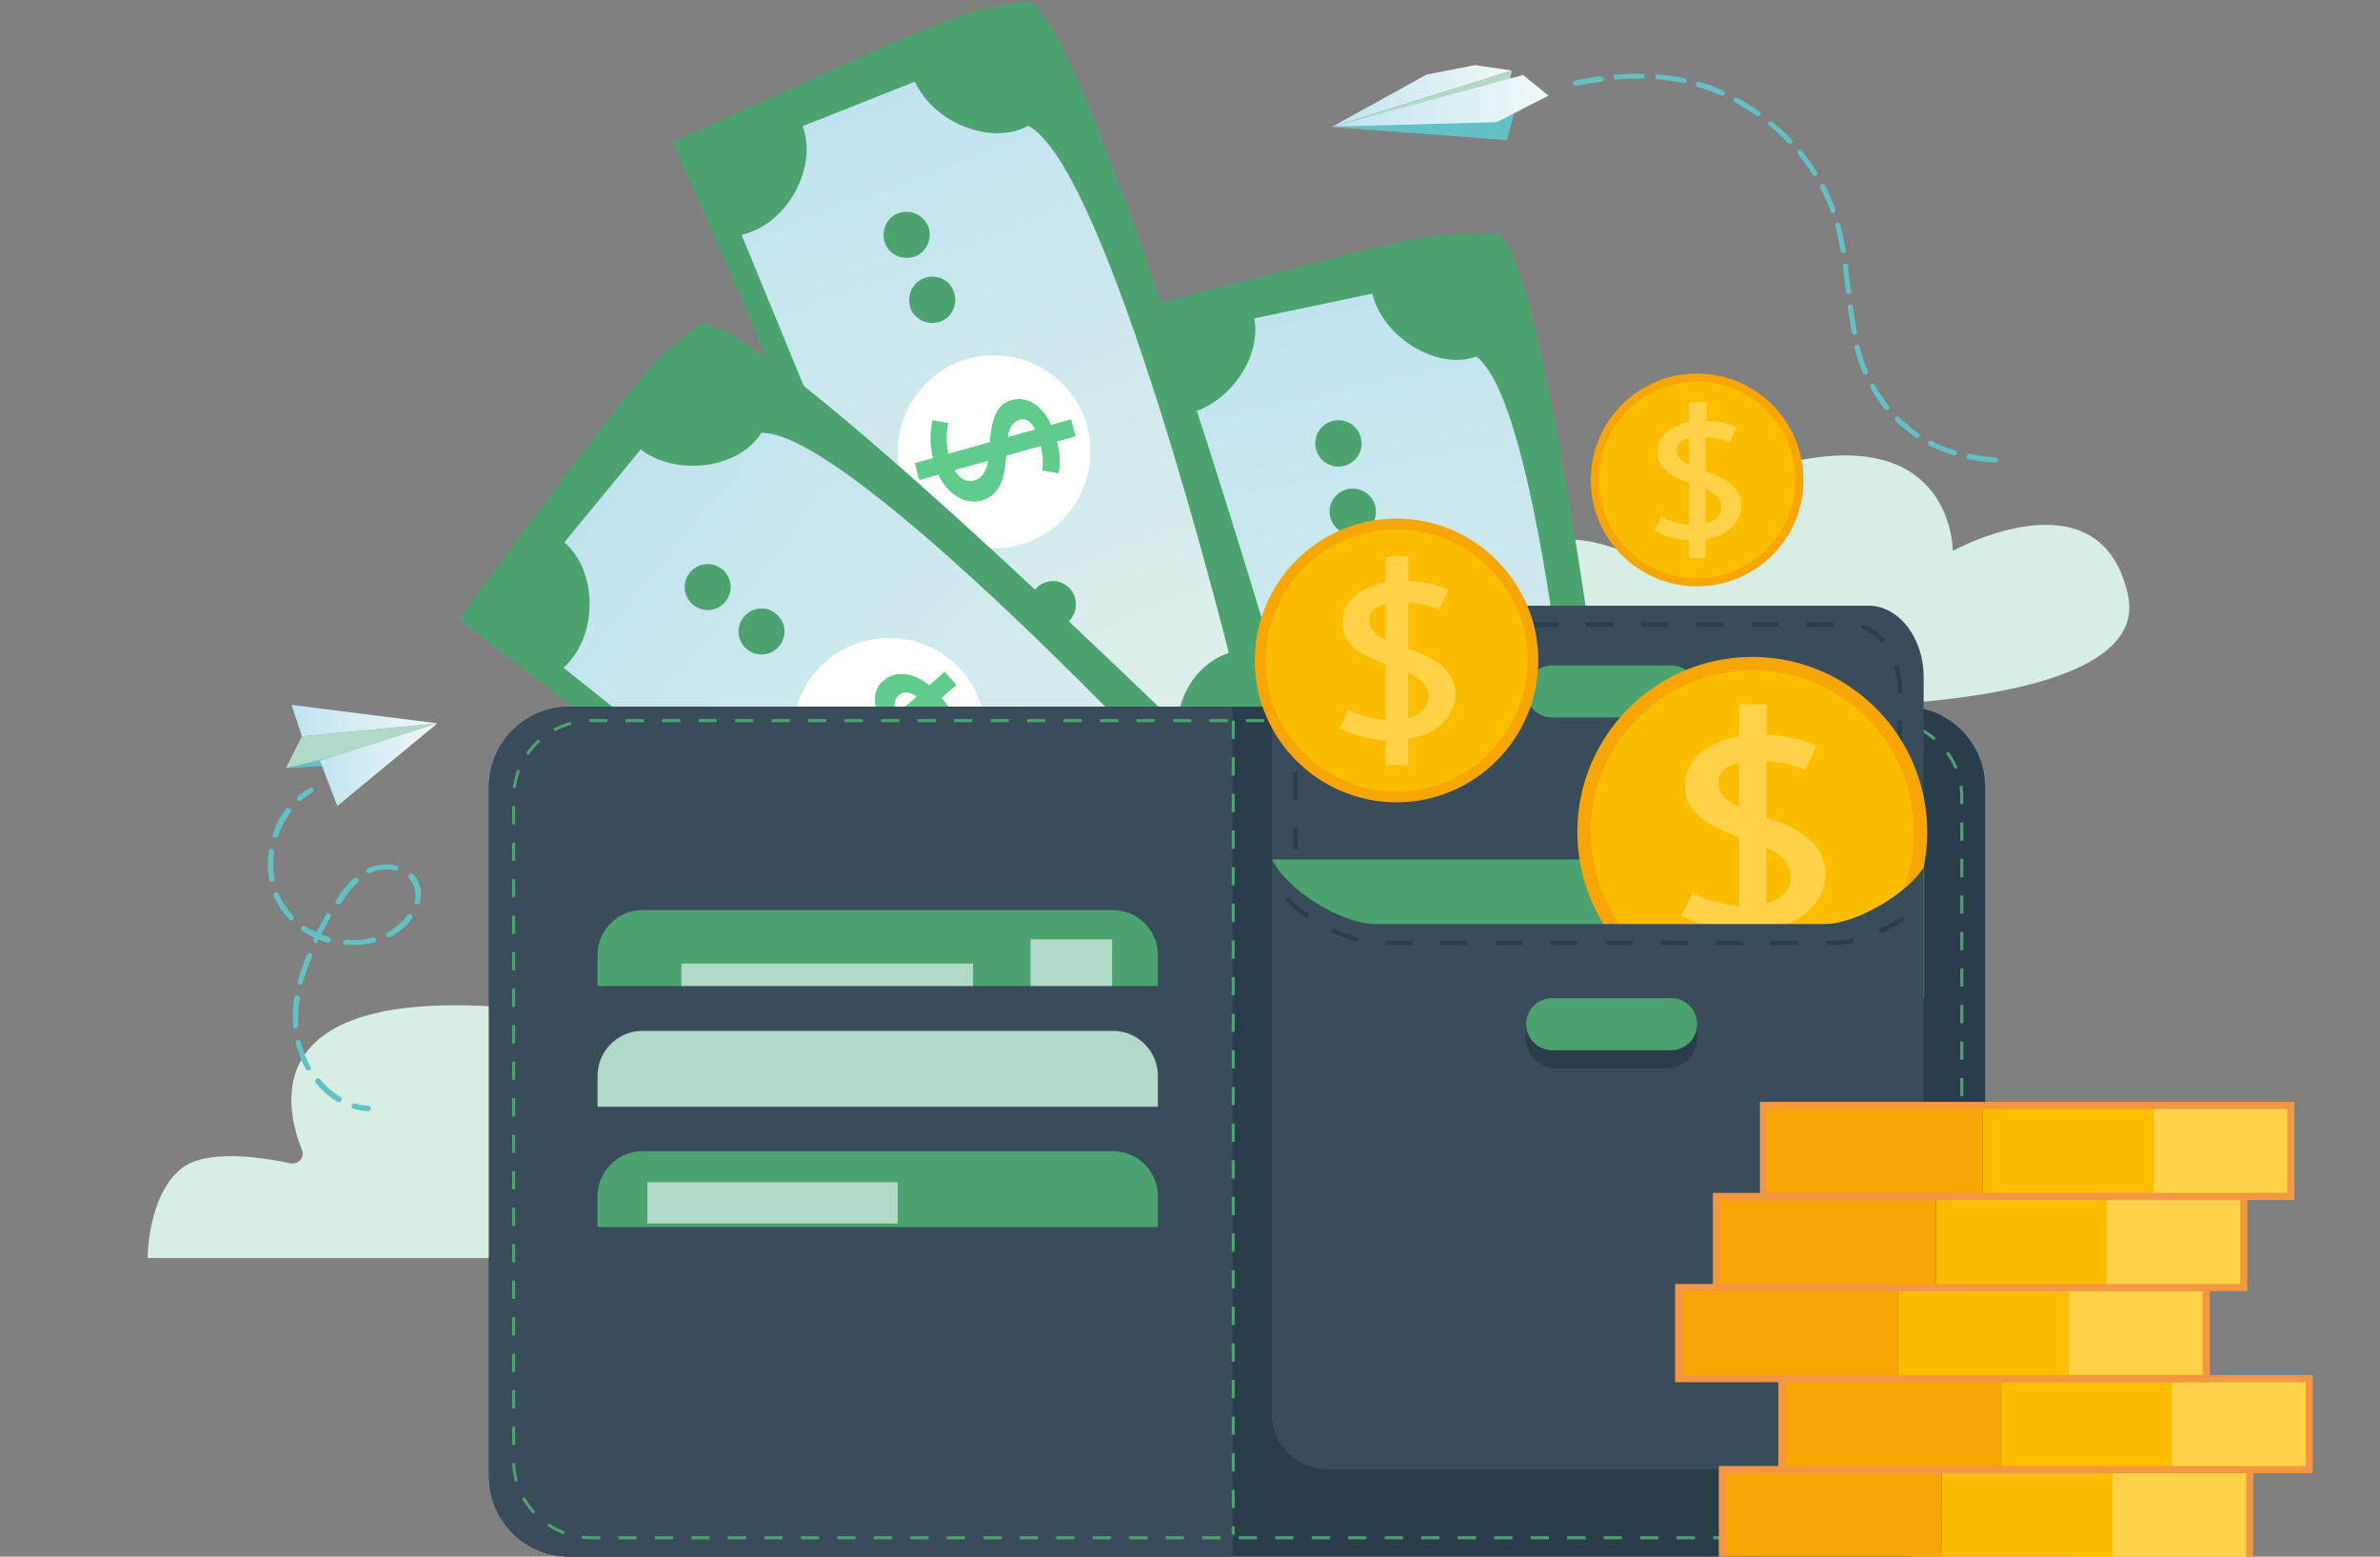 <svg width="780" height="510" viewBox="0 0 780 510" fill="none" xmlns="http://www.w3.org/2000/svg">
<rect x="0" y="0" width="780" height="510" fill="#808080" stroke="none"/>
<g clip-path="url(#clip0)">
<path d="M48.371 412.174H305.371C305.371 412.174 319.338 394.523 305.371 382.608C297.725 375.988 288.61 376.724 281.994 378.636C277.73 379.96 273.466 377.018 272.437 372.605C270.82 365.397 266.115 355.836 252.295 350.246C238.621 344.804 230.094 353.188 225.095 361.867C223.478 364.662 219.067 364.221 218.038 361.132C213.774 347.452 198.631 329.359 149.23 329.359C86.451 329.359 93.361 362.75 98.948 376.724C99.977 379.077 97.918 381.578 95.272 381.137C85.568 379.077 67.631 376.43 59.545 382.755C48.371 391.581 48.371 412.174 48.371 412.174Z" fill="#D6EEE4"/>
<path d="M697.339 194.618C704.837 226.979 628.384 231.245 596.921 231.539C588.246 231.686 579.572 230.804 570.897 229.039C544.286 223.596 486.064 209.475 494.15 190.205C504.736 165.346 536.346 182.703 536.346 182.703C536.346 182.703 532.377 163.875 586.335 151.519C640.293 139.163 639.999 180.497 639.999 180.497C639.999 180.497 688.076 153.872 697.339 194.618Z" fill="#D6EEE4"/>
<path d="M368.297 102.388C368.297 102.388 417.55 295.379 421.373 356.424C492.092 346.422 537.082 332.154 537.082 332.154C537.082 332.154 509.735 86.208 490.916 76.647C468.715 75.911 469.156 75.911 368.297 102.388Z" fill="#4DA370"/>
<path d="M449.894 96.799C453.864 111.214 471.507 121.364 483.857 116.804C507.381 134.603 519.437 298.174 519.437 298.174C519.29 298.174 519.29 298.174 519.143 298.174C505.175 300.381 496.06 315.532 498.412 329.065L457.539 337.596C454.305 323.328 440.337 315.237 426.223 317.591C426.076 317.591 425.929 317.591 425.782 317.738L385.203 136.074C386.085 136.074 386.967 135.926 387.85 135.779C401.817 133.573 413.579 117.834 411.08 104.301L449.747 96.21C449.894 96.357 449.894 96.652 449.894 96.799Z" fill="url(#paint0_linear)"/>
<path d="M448.277 189.175C431.222 192.706 420.196 209.475 423.871 226.538C427.4 243.601 444.161 254.634 461.216 250.956C478.27 247.426 489.297 230.657 485.622 213.594C482.093 196.53 465.332 185.645 448.277 189.175Z" fill="white"/>
<path d="M428.723 218.301L434.898 218.006C434.751 213.446 436.074 208.592 437.544 205.797L442.396 207.857C440.926 210.799 439.897 214.623 440.191 219.036C440.485 224.626 442.984 228.303 446.66 228.156C450.188 228.009 452.247 224.773 453.864 218.889C456.069 210.652 458.863 205.503 464.45 205.356C469.743 205.062 474.153 209.622 475.477 216.83L481.946 216.535L482.24 221.39L475.918 221.684C476.065 226.391 475.183 229.774 474.153 232.128L469.007 230.068C469.743 228.303 470.625 225.508 470.331 220.36C470.037 214.329 468.125 212.123 465.479 212.123C462.097 212.27 460.627 215.359 458.569 222.272C456.216 230.51 453.129 234.775 447.395 235.07C442.249 235.364 436.956 231.245 435.339 223.155L429.017 223.449L428.723 218.301Z" fill="#60CC8C"/>
<path d="M481.77 215.539L428.758 218.117L429.036 223.847L482.048 221.269L481.77 215.539Z" fill="#60CC8C"/>
<path d="M441.808 160.197C437.692 161.08 435.045 165.052 435.927 169.17C436.81 173.289 440.779 175.937 444.896 175.054C449.013 174.172 451.659 170.2 450.777 166.081C449.895 161.963 445.925 159.462 441.808 160.197Z" fill="#4DA370"/>
<path d="M437.105 137.839C432.989 138.721 430.342 142.693 431.224 146.812C432.106 150.93 436.076 153.578 440.193 152.695C444.31 151.813 446.956 147.841 446.074 143.723C445.192 139.604 441.222 136.956 437.105 137.839Z" fill="#4DA370"/>
<path d="M468.273 287.142C464.157 288.024 461.51 291.996 462.392 296.115C463.274 300.233 467.244 302.881 471.361 301.999C475.478 301.116 478.124 297.144 477.242 293.026C476.36 288.907 472.39 286.259 468.273 287.142Z" fill="#043C5E"/>
<path d="M463.715 265.225C459.598 266.107 456.952 270.079 457.834 274.197C458.716 278.316 462.686 280.964 466.802 280.081C470.919 279.199 473.565 275.227 472.683 271.108C471.801 266.99 467.831 264.342 463.715 265.225Z" fill="#4DA370"/>
<path d="M220.537 46.492C220.537 46.492 301.695 228.303 315.956 287.73C383.882 265.813 425.931 244.19 425.931 244.19C425.931 244.19 357.123 6.628 336.981 0.45C314.927 3.539 315.515 3.392 220.537 46.492Z" fill="#4DA370"/>
<path d="M300.079 27.222C306.548 40.755 325.514 47.668 336.982 41.196C363.153 54.729 402.702 213.888 402.702 213.888C402.555 213.888 402.555 213.888 402.408 214.035C389.029 218.595 382.56 235.07 387.265 248.014L348.45 263.312C342.716 249.779 327.72 244.19 314.193 248.897C314.046 248.897 313.899 249.044 313.899 249.044L243.033 76.941C243.915 76.793 244.797 76.499 245.533 76.205C258.912 71.645 267.88 54.141 263.029 41.343L299.785 26.781C299.932 26.928 299.932 27.075 300.079 27.222Z" fill="url(#paint1_linear)"/>
<path d="M314.193 118.569C298.02 125.041 290.081 143.281 296.403 159.609C302.872 175.79 321.103 183.733 337.423 177.408C353.596 170.935 361.535 152.695 355.213 136.368C348.744 120.187 330.366 112.244 314.193 118.569Z" fill="white"/>
<path d="M299.93 151.813L305.811 150.195C304.634 145.782 304.782 140.781 305.664 137.692L310.81 138.574C310.074 141.81 309.927 145.635 311.104 149.901C312.574 155.343 315.808 158.432 319.337 157.403C322.719 156.373 324.042 152.843 324.336 146.665C324.63 138.133 326.247 132.543 331.54 131.072C336.686 129.601 341.832 132.985 344.772 139.751L351.094 137.986L352.418 142.693L346.39 144.458C347.566 149.018 347.419 152.401 346.978 155.049L341.538 154.166C341.832 152.401 342.126 149.312 340.656 144.458C339.038 138.574 336.686 136.809 334.187 137.545C330.952 138.427 330.07 141.663 329.776 149.018C329.335 157.55 327.276 162.404 321.689 164.022C316.838 165.346 310.663 162.551 307.281 155.049L301.106 156.814L299.93 151.813Z" fill="#60CC8C"/>
<path d="M350.979 137.409L299.867 151.72L301.412 157.245L352.525 142.934L350.979 137.409Z" fill="#60CC8C"/>
<path d="M302.724 91.209C298.902 92.68 296.99 97.093 298.461 101.065C299.931 104.889 304.342 106.801 308.311 105.33C312.134 103.859 314.045 99.447 312.575 95.475C311.105 91.503 306.694 89.591 302.724 91.209Z" fill="#4DA370"/>
<path d="M294.345 69.88C290.523 71.351 288.611 75.764 290.082 79.736C291.552 83.56 295.963 85.472 299.932 84.001C303.755 82.53 305.666 78.117 304.196 74.146C302.579 70.321 298.315 68.409 294.345 69.88Z" fill="#4DA370"/>
<path d="M350.506 211.681C346.683 213.152 344.772 217.565 346.242 221.537C347.712 225.361 352.123 227.274 356.092 225.803C359.915 224.332 361.826 219.919 360.356 215.947C358.739 212.123 354.328 210.21 350.506 211.681Z" fill="#043C5E"/>
<path d="M342.275 190.941C338.452 192.412 336.541 196.825 338.011 200.796C339.482 204.621 343.892 206.533 347.862 205.062C351.685 203.591 353.596 199.178 352.126 195.206C350.508 191.235 346.098 189.323 342.275 190.941Z" fill="#4DA370"/>
<path d="M150.26 203.003C150.26 203.003 309.488 322.592 350.655 367.751C399.467 315.679 425.638 276.404 425.638 276.404C425.638 276.404 250.384 101.8 229.653 106.213C211.863 119.452 212.304 119.157 150.26 203.003Z" fill="#4DA370"/>
<path d="M210.393 147.547C222.597 156.373 242.592 153.137 249.502 141.81C278.907 140.928 390.646 260.959 390.646 260.959L390.499 261.106C381.089 271.697 383.442 289.201 393.734 298.174L367.269 330.535C355.801 321.563 339.775 323.916 330.366 334.507C330.219 334.654 330.219 334.654 330.072 334.801L184.664 218.742C185.252 218.154 185.987 217.565 186.575 216.83C195.985 206.239 195.397 186.675 184.958 177.702L210.099 147.106C210.099 147.253 210.246 147.4 210.393 147.547Z" fill="url(#paint2_linear)"/>
<path d="M266.998 220.507C255.971 234.04 257.883 253.898 271.409 264.93C284.935 275.963 304.783 274.05 315.81 260.517C326.837 246.985 324.926 227.126 311.4 216.094C298.02 205.209 278.025 207.121 266.998 220.507Z" fill="white"/>
<path d="M269.937 255.516L274.495 251.397C271.555 247.867 269.496 243.307 268.908 240.218L273.907 238.747C274.642 241.983 276.259 245.514 279.2 248.897C282.876 253.163 287.139 254.486 289.933 251.986C292.579 249.632 292.138 245.808 289.786 240.218C286.404 232.422 285.228 226.685 289.492 223.008C293.461 219.477 299.636 220.213 305.223 225.067L310.075 220.801L313.31 224.479L308.605 228.597C311.692 232.275 313.016 235.364 313.751 237.865L308.458 239.483C307.87 237.717 306.841 234.923 303.459 231.098C299.489 226.538 296.549 226.097 294.638 227.715C292.138 229.921 292.873 233.304 295.667 239.924C299.048 247.867 299.195 253.163 294.932 256.987C291.109 260.37 284.346 260.517 278.171 255.222L273.466 259.488L269.937 255.516Z" fill="#60CC8C"/>
<path d="M309.59 220.066L269.879 255.299L273.683 259.591L313.395 224.358L309.59 220.066Z" fill="#60CC8C"/>
<path d="M243.768 202.12C241.122 205.356 241.563 210.063 244.797 212.711C248.032 215.359 252.737 214.917 255.383 211.681C258.03 208.445 257.588 203.738 254.354 201.09C251.266 198.443 246.415 198.884 243.768 202.12Z" fill="#4DA370"/>
<path d="M226.124 187.557C223.477 190.794 223.918 195.501 227.153 198.148C230.387 200.796 235.092 200.355 237.739 197.119C240.385 193.883 239.944 189.175 236.709 186.528C233.475 183.88 228.77 184.321 226.124 187.557Z" fill="#4DA370"/>
<path d="M343.893 284.347C341.247 287.583 341.688 292.29 344.922 294.938C348.157 297.586 352.862 297.145 355.508 293.908C358.155 290.672 357.714 285.965 354.479 283.317C351.391 280.67 346.54 281.111 343.893 284.347Z" fill="#043C5E"/>
<path d="M326.542 270.226C323.895 273.462 324.336 278.169 327.571 280.817C330.805 283.464 335.51 283.023 338.157 279.787C340.803 276.551 340.362 271.844 337.127 269.196C334.04 266.401 329.188 266.99 326.542 270.226Z" fill="#4DA370"/>
<path d="M624.269 509.994H186.575C172.02 509.994 160.258 498.226 160.258 483.663V257.87C160.258 243.307 172.02 231.539 186.575 231.539H624.269C638.824 231.539 650.586 243.307 650.586 257.87V483.663C650.586 498.226 638.824 509.994 624.269 509.994Z" fill="#2A3D4B"/>
<path d="M403.878 231.539H186.575C172.02 231.539 160.258 243.307 160.258 257.87V483.663C160.258 498.226 172.02 509.994 186.575 509.994H403.878V231.539Z" fill="#394C5A"/>
<path d="M617.652 236.099H404.172H193.779C179.665 236.099 168.344 247.426 168.344 261.4V478.515C168.344 492.489 179.812 503.815 193.779 503.815H404.172H617.505C631.619 503.815 642.94 492.489 642.94 478.515V261.4C643.087 247.426 631.619 236.099 617.652 236.099Z" stroke="#4DA370" stroke-miterlimit="10" stroke-dasharray="5.98 5.98"/>
<path d="M379.472 402.025V391.875C379.472 383.785 372.856 377.165 364.77 377.165H210.54C202.454 377.165 195.838 383.785 195.838 391.875V402.025H379.472Z" fill="#4DA370"/>
<path d="M379.472 362.603V352.453C379.472 344.363 372.856 337.743 364.77 337.743H210.54C202.454 337.743 195.838 344.363 195.838 352.453V362.603H379.472Z" fill="#B0D9C8"/>
<path d="M379.472 323.034V312.884C379.472 304.794 372.856 298.174 364.77 298.174H210.54C202.454 298.174 195.838 304.794 195.838 312.884V323.034H379.472Z" fill="#4DA370"/>
<path d="M630.592 281.552H416.965V327.005H630.592V281.552Z" fill="#4DA370"/>
<path d="M404.172 236.099V502.786" stroke="#4DA370" stroke-miterlimit="10" stroke-dasharray="6 6"/>
<path d="M630.444 281.258V221.831C630.444 209.034 622.357 198.443 612.36 198.443H434.9C424.903 198.443 416.816 208.886 416.816 221.831V281.258H630.444Z" fill="#394C5A"/>
<path d="M600.894 203.885H591.926V205.356H600.894V203.885Z" fill="#2A3D4B"/>
<path d="M582.957 203.885H573.988V205.356H582.957V203.885Z" fill="#2A3D4B"/>
<path d="M564.871 203.885H555.902V205.356H564.871V203.885Z" fill="#2A3D4B"/>
<path d="M616.773 210.799L617.95 209.769C615.744 207.268 613.098 205.356 610.304 204.474L609.863 205.945C612.363 206.68 614.715 208.445 616.773 210.799Z" fill="#2A3D4B"/>
<path d="M546.789 203.885H537.82V205.356H546.789V203.885Z" fill="#2A3D4B"/>
<path d="M623.388 272.285H621.918V278.316H623.388V272.285Z" fill="#2A3D4B"/>
<path d="M623.388 254.192H621.918V263.165H623.388V254.192Z" fill="#2A3D4B"/>
<path d="M623.388 236.099H621.918V245.072H623.388V236.099Z" fill="#2A3D4B"/>
<path d="M621.918 227.126H623.389V226.244C623.389 223.449 622.948 220.654 622.212 218.006L620.742 218.448C621.477 220.948 621.918 223.596 621.918 226.244V227.126Z" fill="#2A3D4B"/>
<path d="M425.345 271.108H423.875V278.316H425.345V271.108Z" fill="#2A3D4B"/>
<path d="M438.724 205.65L438.43 204.179C435.49 204.768 432.696 206.533 430.344 208.886L431.373 209.916C433.578 207.71 436.078 206.239 438.724 205.65Z" fill="#2A3D4B"/>
<path d="M425.345 234.923H423.875V243.895H425.345V234.923Z" fill="#2A3D4B"/>
<path d="M426.963 217.271L425.492 216.683C424.463 219.477 423.875 222.566 423.875 225.803H425.345C425.492 222.861 425.933 220.066 426.963 217.271Z" fill="#2A3D4B"/>
<path d="M425.345 253.016H423.875V261.988H425.345V253.016Z" fill="#2A3D4B"/>
<path d="M456.515 203.885H447.547V205.356H456.515V203.885Z" fill="#2A3D4B"/>
<path d="M510.765 203.885H501.797V205.356H510.765V203.885Z" fill="#2A3D4B"/>
<path d="M528.703 203.885H519.734V205.356H528.703V203.885Z" fill="#2A3D4B"/>
<path d="M492.683 203.885H483.715V205.356H492.683V203.885Z" fill="#2A3D4B"/>
<path d="M474.597 203.885H465.629V205.356H474.597V203.885Z" fill="#2A3D4B"/>
<path d="M294.198 387.315H212.158V400.848H294.198V387.315Z" fill="#B0D9C8"/>
<path d="M364.473 307.735H337.715V323.034H364.473V307.735Z" fill="#B0D9C8"/>
<path d="M318.898 315.679H223.332V323.034H318.898V315.679Z" fill="#B0D9C8"/>
<path d="M547.669 235.07H508.707C504.002 235.07 500.18 231.245 500.18 226.538C500.18 221.831 504.002 218.006 508.707 218.006H547.669C552.374 218.006 556.196 221.831 556.196 226.538C556.196 231.245 552.374 235.07 547.669 235.07Z" fill="#4DA370"/>
<path d="M519.148 272.579C519.148 303.028 543.849 327.741 574.283 327.741C604.717 327.741 629.417 303.028 629.417 272.579C629.417 242.13 604.717 217.418 574.283 217.418C543.849 217.418 519.148 242.13 519.148 272.579Z" fill="#FCBC00"/>
<path d="M570.164 314.796V305.088C562.96 304.941 555.462 302.587 551.051 299.939L554.726 292.437C559.284 294.938 565.165 296.85 572.075 296.85C580.897 296.85 586.925 293.32 586.925 287.436C586.925 281.846 582.073 278.316 572.81 275.227C560.019 271.108 552.227 266.401 552.227 257.575C552.227 249.044 559.578 242.572 571.193 241.101V230.804H578.986V240.806C586.484 240.954 591.63 242.719 595.305 244.337L591.63 252.28C588.983 251.103 584.425 249.338 576.486 249.338C566.782 249.338 563.254 252.28 563.254 256.252C563.254 261.547 567.812 264.195 578.839 267.872C591.777 272.138 598.246 277.434 598.246 286.554C598.246 294.644 591.336 302.881 578.544 304.646V314.649H570.164V314.796Z" fill="#FFD247"/>
<path d="M578.84 230.804H569.871V314.943H578.84V230.804Z" fill="#FFD247"/>
<path d="M574.281 329.947C542.671 329.947 516.941 304.205 516.941 272.579C516.941 240.954 542.671 215.212 574.281 215.212C605.891 215.212 631.621 240.954 631.621 272.579C631.621 304.205 605.891 329.947 574.281 329.947ZM574.281 219.625C545.023 219.625 521.352 243.454 521.352 272.579C521.352 301.852 545.17 325.534 574.281 325.534C603.392 325.534 627.21 301.705 627.21 272.579C627.357 243.307 603.539 219.625 574.281 219.625Z" fill="#F7A605"/>
<path d="M597.951 302.734H450.926C439.311 302.734 421.668 291.408 416.816 281.552V463.217C416.816 473.219 424.903 481.31 434.9 481.31H612.36C622.357 481.31 630.444 473.219 630.444 463.217V284.2C625.298 292.585 608.537 302.734 597.951 302.734Z" fill="#394C5A"/>
<path d="M601.037 309.648C602.948 309.648 605.154 309.354 607.506 308.765L607.212 307.294C605.007 307.883 602.948 308.177 601.184 308.177H598.391V309.648H601.037Z" fill="#2A3D4B"/>
<path d="M535.172 308.177H526.203V309.648H535.172V308.177Z" fill="#2A3D4B"/>
<path d="M553.254 308.177H544.285V309.648H553.254V308.177Z" fill="#2A3D4B"/>
<path d="M589.277 308.177H580.309V309.648H589.277V308.177Z" fill="#2A3D4B"/>
<path d="M624.27 301.557L623.535 300.234C621.035 301.852 618.389 303.175 615.742 304.499L616.33 305.823C618.977 304.646 621.623 303.175 624.27 301.557Z" fill="#2A3D4B"/>
<path d="M571.191 308.177H562.223V309.648H571.191V308.177Z" fill="#2A3D4B"/>
<path d="M445.191 307.147C442.545 306.412 439.751 305.382 436.811 304.058L436.223 305.382C439.163 306.706 442.104 307.883 444.75 308.618L445.191 307.147Z" fill="#2A3D4B"/>
<path d="M429.166 299.645C426.519 297.88 424.167 295.968 422.256 294.055L421.227 295.085C423.138 297.145 425.637 299.057 428.284 300.822L429.166 299.645Z" fill="#2A3D4B"/>
<path d="M517.086 308.177H508.117V309.648H517.086V308.177Z" fill="#2A3D4B"/>
<path d="M499.004 308.177H490.035V309.648H499.004V308.177Z" fill="#2A3D4B"/>
<path d="M480.918 308.177H471.949V309.648H480.918V308.177Z" fill="#2A3D4B"/>
<path d="M462.98 308.177H454.012V309.648H462.98V308.177Z" fill="#2A3D4B"/>
<path d="M546.197 350.099H510.029C504.589 350.099 500.031 345.539 500.031 340.097V336.861C500.031 331.418 504.589 326.858 510.029 326.858H546.197C551.637 326.858 556.195 331.418 556.195 336.861V340.097C556.195 345.686 551.784 350.099 546.197 350.099Z" fill="#2A3D4B"/>
<path d="M547.669 344.068H508.707C504.002 344.068 500.18 340.244 500.18 335.537C500.18 330.83 504.002 327.005 508.707 327.005H547.669C552.374 327.005 556.196 330.83 556.196 335.537C556.196 340.244 552.374 344.068 547.669 344.068Z" fill="#4DA370"/>
<path d="M459.722 261.068C484.382 259.952 503.468 239.046 502.353 214.374C501.237 189.702 480.342 170.606 455.682 171.722C431.022 172.838 411.936 193.744 413.051 218.416C414.166 243.088 435.062 262.184 459.722 261.068Z" fill="#FCBC00"/>
<path d="M454.457 250.515V242.572C448.576 242.424 442.548 240.512 439.02 238.453L441.96 232.422C445.636 234.481 450.34 235.952 456.074 235.952C463.279 235.952 468.13 233.01 468.13 228.303C468.13 223.743 464.161 220.948 456.663 218.448C446.371 215.064 439.902 211.387 439.902 204.032C439.902 197.119 445.93 191.97 455.192 190.646V182.262H461.514V190.352C467.542 190.499 471.806 191.823 474.747 193.294L471.659 199.766C469.601 198.737 465.925 197.413 459.456 197.413C451.664 197.413 448.723 199.766 448.723 203.003C448.723 207.268 452.399 209.475 461.22 212.417C471.659 215.947 476.952 220.213 476.952 227.568C476.952 234.187 471.365 240.806 460.926 242.13V250.221H454.457V250.515Z" fill="#FFD247"/>
<path d="M461.515 182.556H454.164V250.662H461.515V182.556Z" fill="#FFD247"/>
<path d="M457.69 262.871C432.108 262.871 411.23 241.983 411.23 216.388C411.23 190.794 432.108 169.906 457.69 169.906C483.273 169.906 504.15 190.794 504.15 216.388C504.15 241.983 483.273 262.871 457.69 262.871ZM457.69 173.436C434.019 173.436 414.759 192.706 414.759 216.388C414.759 240.071 434.019 259.341 457.69 259.341C481.361 259.341 500.622 240.071 500.622 216.388C500.622 192.706 481.361 173.436 457.69 173.436Z" fill="#F7A605"/>
<path d="M559.216 190.669C577.656 189.009 591.259 172.708 589.6 154.259C587.941 135.811 571.647 122.201 553.208 123.861C534.768 125.521 521.165 141.822 522.825 160.271C524.484 178.719 540.777 192.329 559.216 190.669Z" fill="#FCBC00"/>
<path d="M553.842 182.85V176.966C549.431 176.966 544.873 175.348 542.227 173.877L544.432 169.317C547.225 170.788 550.754 171.965 555.018 171.965C560.458 171.965 564.133 169.759 564.133 166.228C564.133 162.845 561.193 160.639 555.606 158.874C547.814 156.373 543.109 153.578 543.109 148.135C543.109 142.987 547.667 139.015 554.577 138.133V131.808H559.281V137.839C563.839 137.986 566.927 139.015 569.132 140.045L566.927 144.899C565.31 144.164 562.516 143.134 557.664 143.134C551.783 143.134 549.578 144.899 549.578 147.4C549.578 150.636 552.371 152.254 558.987 154.461C566.78 157.108 570.749 160.345 570.749 165.787C570.749 170.641 566.633 175.643 558.693 176.672V182.703H553.842V182.85Z" fill="#FFD247"/>
<path d="M558.987 131.808H553.547V182.85H558.987V131.808Z" fill="#FFD247"/>
<path d="M556.193 192.117C536.932 192.117 521.348 176.525 521.348 157.255C521.348 137.986 536.932 122.394 556.193 122.394C575.453 122.394 591.037 137.986 591.037 157.255C591.184 176.378 575.453 192.117 556.193 192.117ZM556.193 125.041C538.403 125.041 523.994 139.457 523.994 157.255C523.994 175.054 538.403 189.47 556.193 189.47C573.983 189.47 588.391 175.054 588.391 157.255C588.391 139.457 573.983 125.041 556.193 125.041Z" fill="#F7A605"/>
<path d="M98.947 241.248L93.654 251.692L104.828 249.191L143.349 236.982L98.947 241.248Z" fill="#B0D9C8"/>
<path d="M93.654 251.692L112.768 250.515L108.063 248.161L93.654 251.692Z" fill="#63C1C5"/>
<path d="M98.948 241.248L95.566 230.951L143.35 236.982L98.948 241.248Z" fill="url(#paint3_linear)"/>
<path d="M143.349 236.982L104.828 249.191L110.562 264.048L143.349 236.982Z" fill="url(#paint4_linear)"/>
<path d="M97.772 262.43C97.625 262.43 97.625 262.283 97.478 262.283C97.184 261.841 97.184 261.4 97.625 260.959C98.802 259.929 100.125 259.046 101.448 258.164C101.889 257.87 102.477 258.017 102.624 258.458C102.918 258.899 102.771 259.488 102.33 259.635C101.154 260.37 99.978 261.253 98.802 262.135C98.507 262.43 98.067 262.577 97.772 262.43Z" fill="#63C1C5"/>
<path d="M110.563 360.984C107.917 359.366 105.564 357.307 103.506 354.806C103.212 354.365 103.212 353.924 103.653 353.483C104.094 353.041 104.535 353.188 104.976 353.63C106.888 355.983 109.093 357.895 111.592 359.366C112.033 359.661 112.18 360.102 111.886 360.543C111.592 361.132 111.004 361.279 110.563 360.984ZM100.712 350.688C100.565 350.541 100.418 350.541 100.271 350.394C98.801 347.746 97.625 344.804 96.89 341.715C96.743 341.274 97.037 340.685 97.478 340.685C97.919 340.538 98.507 340.832 98.507 341.274C99.242 344.068 100.271 346.863 101.742 349.511C102.036 349.952 101.889 350.541 101.448 350.688C101.301 350.688 101.007 350.688 100.712 350.688ZM96.449 336.861C96.155 336.714 96.008 336.419 96.008 336.125V335.684C95.861 332.889 96.008 329.8 96.449 326.858C96.596 326.417 97.037 325.975 97.478 326.123C97.919 326.123 98.36 326.711 98.213 327.152C97.772 330.094 97.625 332.889 97.772 335.537V335.978C97.772 336.419 97.478 336.861 96.89 337.008C96.743 337.008 96.596 336.861 96.449 336.861ZM98.066 322.445C97.625 322.298 97.478 321.857 97.625 321.415C98.36 318.621 99.389 315.679 100.565 312.737C100.712 312.295 101.301 312.001 101.742 312.295C102.183 312.443 102.477 313.031 102.183 313.472C101.007 316.414 99.977 319.209 99.242 322.004C99.095 322.445 98.654 322.739 98.213 322.592C98.213 322.445 98.066 322.445 98.066 322.445ZM103.212 308.912C102.771 308.618 102.624 308.177 102.771 307.735C102.918 307.588 102.918 307.294 103.065 307.147C101.742 306.559 100.418 305.823 99.095 304.941C98.654 304.646 98.507 304.058 98.801 303.764C99.095 303.323 99.683 303.175 99.977 303.47C101.154 304.205 102.477 304.941 103.653 305.529C104.682 303.617 105.711 301.705 106.887 299.645C107.182 299.204 107.623 299.057 108.064 299.351C108.505 299.645 108.652 300.086 108.358 300.528C107.182 302.587 106.152 304.352 105.27 306.117C106.152 306.412 107.035 306.706 107.77 307C108.211 307.147 108.505 307.588 108.358 308.177C108.211 308.618 107.77 308.912 107.182 308.765C106.152 308.471 105.27 308.177 104.241 307.735C104.094 308.03 103.947 308.177 103.947 308.471C104.241 308.912 103.8 309.059 103.212 308.912ZM95.126 301.41C94.978 301.41 94.978 301.263 94.832 301.263C93.508 299.792 92.332 298.321 91.303 296.703C90.715 295.674 90.127 294.644 89.686 293.467C89.539 293.026 89.686 292.437 90.127 292.29C90.568 292.143 91.156 292.29 91.303 292.732C91.744 293.761 92.185 294.791 92.773 295.674C93.655 297.145 94.832 298.615 96.008 299.939C96.302 300.234 96.302 300.822 96.008 301.263C95.861 301.557 95.42 301.704 95.126 301.41ZM112.916 309.648C112.621 309.501 112.327 309.206 112.474 308.765C112.474 308.324 112.916 307.883 113.504 307.883C116.444 308.177 119.385 307.883 122.178 307.147C122.619 307 123.207 307.294 123.207 307.735C123.354 308.177 123.06 308.765 122.619 308.765C119.679 309.501 116.444 309.795 113.357 309.501C113.063 309.795 113.063 309.795 112.916 309.648ZM88.656 288.76C88.362 288.613 88.215 288.466 88.215 288.172C87.627 285.083 87.627 281.994 88.068 278.905C88.068 278.463 88.656 278.022 89.097 278.169C89.539 278.169 89.98 278.757 89.833 279.199C89.391 282.141 89.391 285.083 89.98 288.025C90.127 288.466 89.686 288.907 89.245 289.054C89.097 288.76 88.803 288.76 88.656 288.76ZM127.03 307C126.883 306.853 126.736 306.853 126.589 306.559C126.295 306.117 126.589 305.529 127.03 305.382C127.765 305.088 128.353 304.646 128.941 304.205C130.706 303.028 132.323 301.557 133.499 299.792C133.793 299.351 134.381 299.351 134.822 299.645C135.263 299.939 135.263 300.528 134.969 300.969C133.646 302.881 131.882 304.499 129.823 305.823C129.088 306.264 128.5 306.706 127.765 307C127.618 307.147 127.324 307.147 127.03 307ZM110.416 296.262C109.975 295.968 109.828 295.379 110.122 294.938C112.18 291.849 113.945 289.495 116.003 287.73C116.444 287.436 116.885 287.436 117.326 287.73C117.62 288.172 117.62 288.613 117.326 289.054C115.415 290.672 113.651 292.879 111.739 295.968C111.298 296.262 110.857 296.409 110.416 296.262ZM89.833 274.345C89.391 274.197 89.245 273.609 89.391 273.315C89.833 271.991 90.421 270.667 91.009 269.343C91.744 267.872 92.626 266.401 93.655 265.077C93.949 264.636 94.537 264.636 94.978 264.93C95.42 265.225 95.42 265.813 95.126 266.254C94.243 267.578 93.361 268.902 92.626 270.373C92.038 271.55 91.45 272.874 91.009 274.05C91.009 274.345 90.421 274.639 89.833 274.345C89.98 274.345 89.98 274.345 89.833 274.345ZM136.292 296.409C135.998 296.262 135.704 295.821 135.851 295.379C136.44 293.173 136.145 291.261 135.263 289.495C134.969 288.907 134.528 288.319 134.087 287.73C133.793 287.436 133.793 286.848 134.087 286.406C134.381 286.112 134.969 286.112 135.41 286.406C135.998 286.995 136.587 287.73 136.881 288.466C138.057 290.672 138.204 293.026 137.616 295.674C137.469 296.115 137.028 296.409 136.587 296.262C136.44 296.409 136.292 296.409 136.292 296.409ZM120.561 286.112C120.414 285.965 120.267 285.818 120.12 285.671C119.973 285.23 120.12 284.641 120.561 284.494C123.501 283.17 126.883 282.876 129.97 283.612C130.411 283.759 130.706 284.2 130.559 284.641C130.411 285.083 129.97 285.377 129.529 285.23C126.883 284.494 123.795 284.788 121.296 285.965C121.149 286.259 120.855 286.259 120.561 286.112Z" fill="#63C1C5"/>
<path d="M115.709 363.191C115.268 363.044 115.121 362.603 115.268 362.161C115.415 361.72 115.856 361.426 116.444 361.573C117.767 362.014 119.238 362.161 120.708 362.308C121.149 362.308 121.59 362.75 121.59 363.191C121.59 363.632 121.149 364.074 120.708 364.074C119.091 363.926 117.62 363.779 116.15 363.338C115.856 363.338 115.709 363.191 115.709 363.191Z" fill="#63C1C5"/>
<path d="M436.371 41.637L467.54 24.427L483.419 21.338L495.475 23.103L436.371 41.637Z" fill="url(#paint5_linear)"/>
<path d="M436.371 41.637L494.74 26.634L495.475 23.103" fill="#B0D9C8"/>
<path d="M496.359 36.636V36.783L493.859 45.903L436.52 41.638L496.359 36.636Z" fill="#63C1C5"/>
<path d="M507.531 31.341L499.151 24.574L436.812 41.49L490.477 40.019L507.531 31.341Z" fill="url(#paint6_linear)"/>
<path d="M638.68 146.959C636.769 146.223 634.858 145.488 633.093 144.458C632.652 144.311 632.211 144.458 631.917 144.752C631.77 145.194 631.917 145.635 632.211 145.929C634.122 146.959 636.034 147.694 638.092 148.43C638.827 148.724 639.562 148.871 640.298 149.165C640.592 149.312 640.886 149.165 641.033 149.018C641.18 148.871 641.327 148.724 641.327 148.577C641.474 148.136 641.18 147.694 640.739 147.547C640.003 147.4 639.268 147.106 638.68 146.959Z" fill="#63C1C5"/>
<path d="M524.588 25.015C521.942 25.31 519.148 25.751 516.208 26.339C515.767 26.486 515.473 26.928 515.473 27.369C515.62 27.81 516.061 28.105 516.502 28.105C519.442 27.516 522.236 27.075 524.882 26.781C525.029 26.781 525.176 26.634 525.323 26.634C525.617 26.486 525.764 26.192 525.617 25.898C525.47 25.31 525.029 25.015 524.588 25.015Z" fill="#63C1C5"/>
<path d="M538.704 25.751C538.851 25.604 538.998 25.31 538.998 25.015C538.998 24.574 538.557 24.133 538.116 24.133C535.469 24.133 532.529 24.28 529.588 24.427C529.147 24.427 528.706 24.868 528.853 25.31C528.853 25.751 529.294 26.192 529.735 26.045C532.676 25.751 535.469 25.751 538.116 25.751C538.41 25.898 538.557 25.751 538.704 25.751Z" fill="#63C1C5"/>
<path d="M622.362 136.662C622.068 136.368 621.479 136.368 621.185 136.662C620.891 136.956 620.891 137.545 621.185 137.839C623.244 139.898 625.449 141.663 627.802 143.281C628.096 143.428 628.537 143.428 628.831 143.281C628.978 143.281 628.978 143.134 628.978 143.134C629.272 142.693 629.125 142.252 628.684 141.957C626.478 140.339 624.273 138.574 622.362 136.662Z" fill="#63C1C5"/>
<path d="M618.831 134.161C619.125 133.867 619.272 133.279 618.978 132.985C618.537 132.396 618.096 131.808 617.655 131.219C616.478 129.601 615.302 127.836 614.42 126.071C614.126 125.63 613.685 125.483 613.244 125.777C612.803 126.071 612.656 126.512 612.95 126.954C613.979 128.719 615.008 130.484 616.331 132.249C616.773 132.837 617.214 133.426 617.802 134.161C617.949 134.456 618.39 134.456 618.831 134.161Z" fill="#63C1C5"/>
<path d="M611.627 122.688C611.627 122.688 611.774 122.688 611.774 122.541C612.068 122.246 612.215 121.952 612.068 121.511C611.038 119.01 610.156 116.51 609.421 113.568C609.274 113.126 608.833 112.832 608.392 112.979C607.951 113.126 607.657 113.568 607.804 114.009C608.539 116.951 609.421 119.599 610.45 122.099C610.744 122.688 611.185 122.835 611.627 122.688Z" fill="#63C1C5"/>
<path d="M589.279 50.463C590.014 51.346 590.602 52.228 591.338 53.111C592.367 54.435 593.249 55.906 594.131 57.23C594.425 57.671 594.866 57.818 595.307 57.524C595.601 57.23 595.748 56.788 595.454 56.347C594.572 54.876 593.543 53.405 592.514 52.081C591.779 51.199 591.191 50.316 590.455 49.434C590.161 49.139 589.72 48.992 589.279 49.286C588.985 49.581 588.985 50.022 589.279 50.463Z" fill="#63C1C5"/>
<path d="M596.63 61.643C597.953 64.143 598.982 66.644 600.011 69.292C600.158 69.733 600.599 70.027 601.04 69.733C601.187 69.733 601.187 69.733 601.187 69.586C601.481 69.439 601.628 68.997 601.481 68.556C600.452 65.908 599.423 63.261 598.1 60.76C597.953 60.319 597.365 60.172 596.924 60.466C596.483 60.613 596.335 61.201 596.63 61.643Z" fill="#63C1C5"/>
<path d="M579.724 41.049C581.929 42.814 583.987 44.727 585.899 46.786C586.193 47.08 586.634 47.08 587.075 46.933C587.075 46.933 587.075 46.933 587.222 46.933C587.516 46.639 587.516 46.05 587.222 45.756C585.311 43.697 583.105 41.785 580.9 39.872C580.606 39.578 580.018 39.578 579.724 40.019C579.283 40.166 579.43 40.755 579.724 41.049Z" fill="#63C1C5"/>
<path d="M564.137 31.341C564.431 31.488 564.725 31.488 565.019 31.194C565.166 31.047 565.166 31.047 565.314 30.899C565.461 30.458 565.314 30.017 564.872 29.723C562.226 28.546 559.58 27.516 556.786 26.781C556.345 26.634 555.904 26.928 555.757 27.369C555.61 27.81 555.904 28.252 556.345 28.399C558.992 29.281 561.638 30.164 564.137 31.341Z" fill="#63C1C5"/>
<path d="M605.892 96.357C606.039 96.357 606.186 96.21 606.333 96.21C606.627 96.063 606.774 95.769 606.627 95.475L606.48 94.445C606.186 91.945 605.892 89.591 605.598 87.09C605.598 86.649 605.157 86.355 604.716 86.355C604.275 86.355 603.98 86.796 603.98 87.237C604.275 89.738 604.569 92.092 604.863 94.592L605.01 95.622C605.01 96.063 605.451 96.357 605.892 96.357Z" fill="#63C1C5"/>
<path d="M575.751 37.96C576.045 38.107 576.486 38.107 576.78 37.96L576.927 37.813C577.221 37.372 577.074 36.93 576.78 36.636C574.428 35.018 571.929 33.4 569.429 32.076C568.988 31.929 568.547 32.076 568.253 32.37C568.106 32.812 568.253 33.253 568.547 33.547C571.046 34.871 573.546 36.342 575.751 37.96Z" fill="#63C1C5"/>
<path d="M606.333 99.741C605.892 99.741 605.598 100.182 605.598 100.623C606.039 103.859 606.48 106.654 606.921 109.008C607.068 109.449 607.509 109.743 607.95 109.743C608.097 109.743 608.244 109.596 608.244 109.596C608.538 109.449 608.685 109.155 608.538 108.714C608.097 106.36 607.656 103.712 607.215 100.329C607.215 100.035 606.774 99.594 606.333 99.741Z" fill="#63C1C5"/>
<path d="M645.59 148.724C645.149 148.577 644.708 148.871 644.561 149.459C644.414 149.901 644.708 150.342 645.296 150.489C647.942 151.077 650.736 151.372 653.824 151.519C653.971 151.519 654.265 151.519 654.412 151.372C654.559 151.225 654.706 151.077 654.706 150.783C654.706 150.342 654.412 149.901 653.971 149.901C650.883 149.606 648.09 149.312 645.59 148.724Z" fill="#63C1C5"/>
<path d="M602.072 72.969C601.631 73.116 601.337 73.557 601.484 73.999C602.219 76.499 602.66 79.147 603.248 82.236C603.395 82.677 603.689 82.972 604.277 82.972C604.424 82.972 604.571 82.825 604.571 82.825C604.865 82.677 605.012 82.383 604.865 81.942C604.277 78.853 603.836 76.058 603.101 73.557C602.954 73.116 602.513 72.822 602.072 72.969Z" fill="#63C1C5"/>
<path d="M546.346 24.721C545.317 24.574 544.435 24.574 543.406 24.427C542.965 24.427 542.523 24.721 542.523 25.163C542.523 25.604 542.817 26.045 543.259 26.045C544.288 26.045 545.17 26.192 546.199 26.339C547.963 26.486 549.728 26.781 551.639 27.222C551.933 27.222 552.08 27.222 552.374 27.075C552.521 26.928 552.668 26.781 552.668 26.634C552.815 26.192 552.521 25.751 552.08 25.604C550.022 25.163 548.11 24.868 546.346 24.721Z" fill="#63C1C5"/>
<path d="M636.369 481.508H564.473V511.344H636.369V481.508Z" fill="#F7A605"/>
<path d="M737.285 481.507H678.957V511.343H737.285V481.507Z" fill="#FFD247"/>
<path d="M692.321 481.507H636.367V511.343H692.321V481.507Z" fill="#FCBC00"/>
<path d="M738.448 512.485H563.309V480.32H738.471V512.485H738.448ZM565.637 510.178H736.142V482.672H565.637V510.178Z" fill="#F49742"/>
<path d="M655.892 451.672H583.996V481.508H655.892V451.672Z" fill="#F7A605"/>
<path d="M756.808 451.672H698.48V481.507H756.808V451.672Z" fill="#FFD247"/>
<path d="M711.867 451.672H655.891V481.507H711.867V451.672Z" fill="#FCBC00"/>
<path d="M757.972 482.672H582.832V450.507H757.972V482.672ZM585.161 480.343H755.665V452.836H585.161V480.343Z" fill="#F49742"/>
<path d="M622.06 421.836H550.164V451.672H622.06V421.836Z" fill="#F7A605"/>
<path d="M722.976 421.836H664.648V451.672H722.976V421.836Z" fill="#FFD247"/>
<path d="M678.013 421.836H622.059V451.672H678.013V421.836Z" fill="#FCBC00"/>
<path d="M724.162 452.837H549V420.671H724.162V452.837ZM551.329 450.507H721.833V423.001H551.329V450.507Z" fill="#F49742"/>
<path d="M634.42 392.001H562.523V421.836H634.42V392.001Z" fill="#F7A605"/>
<path d="M735.335 392H677.008V421.836H735.335V392Z" fill="#FFD247"/>
<path d="M690.396 392H634.441V421.836H690.396V392Z" fill="#FCBC00"/>
<path d="M736.521 423.001H561.359V390.836H736.521V423.001ZM563.688 420.671H734.193V393.165H563.688V420.671Z" fill="#F49742"/>
<path d="M649.85 362.165H577.953V392.001H649.85V362.165Z" fill="#F7A605"/>
<path d="M750.765 362.165H692.438V392H750.765V362.165Z" fill="#FFD247"/>
<path d="M705.824 362.165H649.848V392H705.824V362.165Z" fill="#FCBC00"/>
<path d="M751.929 393.165H576.789V361H751.929V393.165ZM579.095 390.836H749.6V363.33H579.095V390.836Z" fill="#F49742"/>
</g>
<defs>
<linearGradient id="paint0_linear" x1="481.773" y1="332.572" x2="433.052" y2="99.719" gradientUnits="userSpaceOnUse">
<stop stop-color="#E0F0EB"/>
<stop offset="1" stop-color="#C0E4EF"/>
</linearGradient>
<linearGradient id="paint1_linear" x1="371.43" y1="254.212" x2="283.9" y2="33.021" gradientUnits="userSpaceOnUse">
<stop stop-color="#E0F0EB"/>
<stop offset="1" stop-color="#C0E4EF"/>
</linearGradient>
<linearGradient id="paint2_linear" x1="382.849" y1="311.34" x2="199.044" y2="160.416" gradientUnits="userSpaceOnUse">
<stop stop-color="#E0F0EB"/>
<stop offset="1" stop-color="#C0E4EF"/>
</linearGradient>
<linearGradient id="paint3_linear" x1="143.345" y1="236.074" x2="95.606" y2="236.074" gradientUnits="userSpaceOnUse">
<stop offset="6.3e-07" stop-color="#F1F8F8"/>
<stop offset="1" stop-color="#C0E4EF"/>
</linearGradient>
<linearGradient id="paint4_linear" x1="143.344" y1="250.52" x2="104.846" y2="250.52" gradientUnits="userSpaceOnUse">
<stop offset="6.3e-07" stop-color="#F1F8F8"/>
<stop offset="1" stop-color="#C0E4EF"/>
</linearGradient>
<linearGradient id="paint5_linear" x1="495.466" y1="31.463" x2="436.441" y2="31.463" gradientUnits="userSpaceOnUse">
<stop offset="6.3e-07" stop-color="#F1F8F8"/>
<stop offset="1" stop-color="#C0E4EF"/>
</linearGradient>
<linearGradient id="paint6_linear" x1="507.521" y1="33.076" x2="436.82" y2="33.076" gradientUnits="userSpaceOnUse">
<stop offset="6.3e-07" stop-color="#F1F8F8"/>
<stop offset="1" stop-color="#C0E4EF"/>
</linearGradient>
<clipPath id="clip0">
<rect width="994" height="510" fill="white"/>
</clipPath>
</defs>
</svg>
